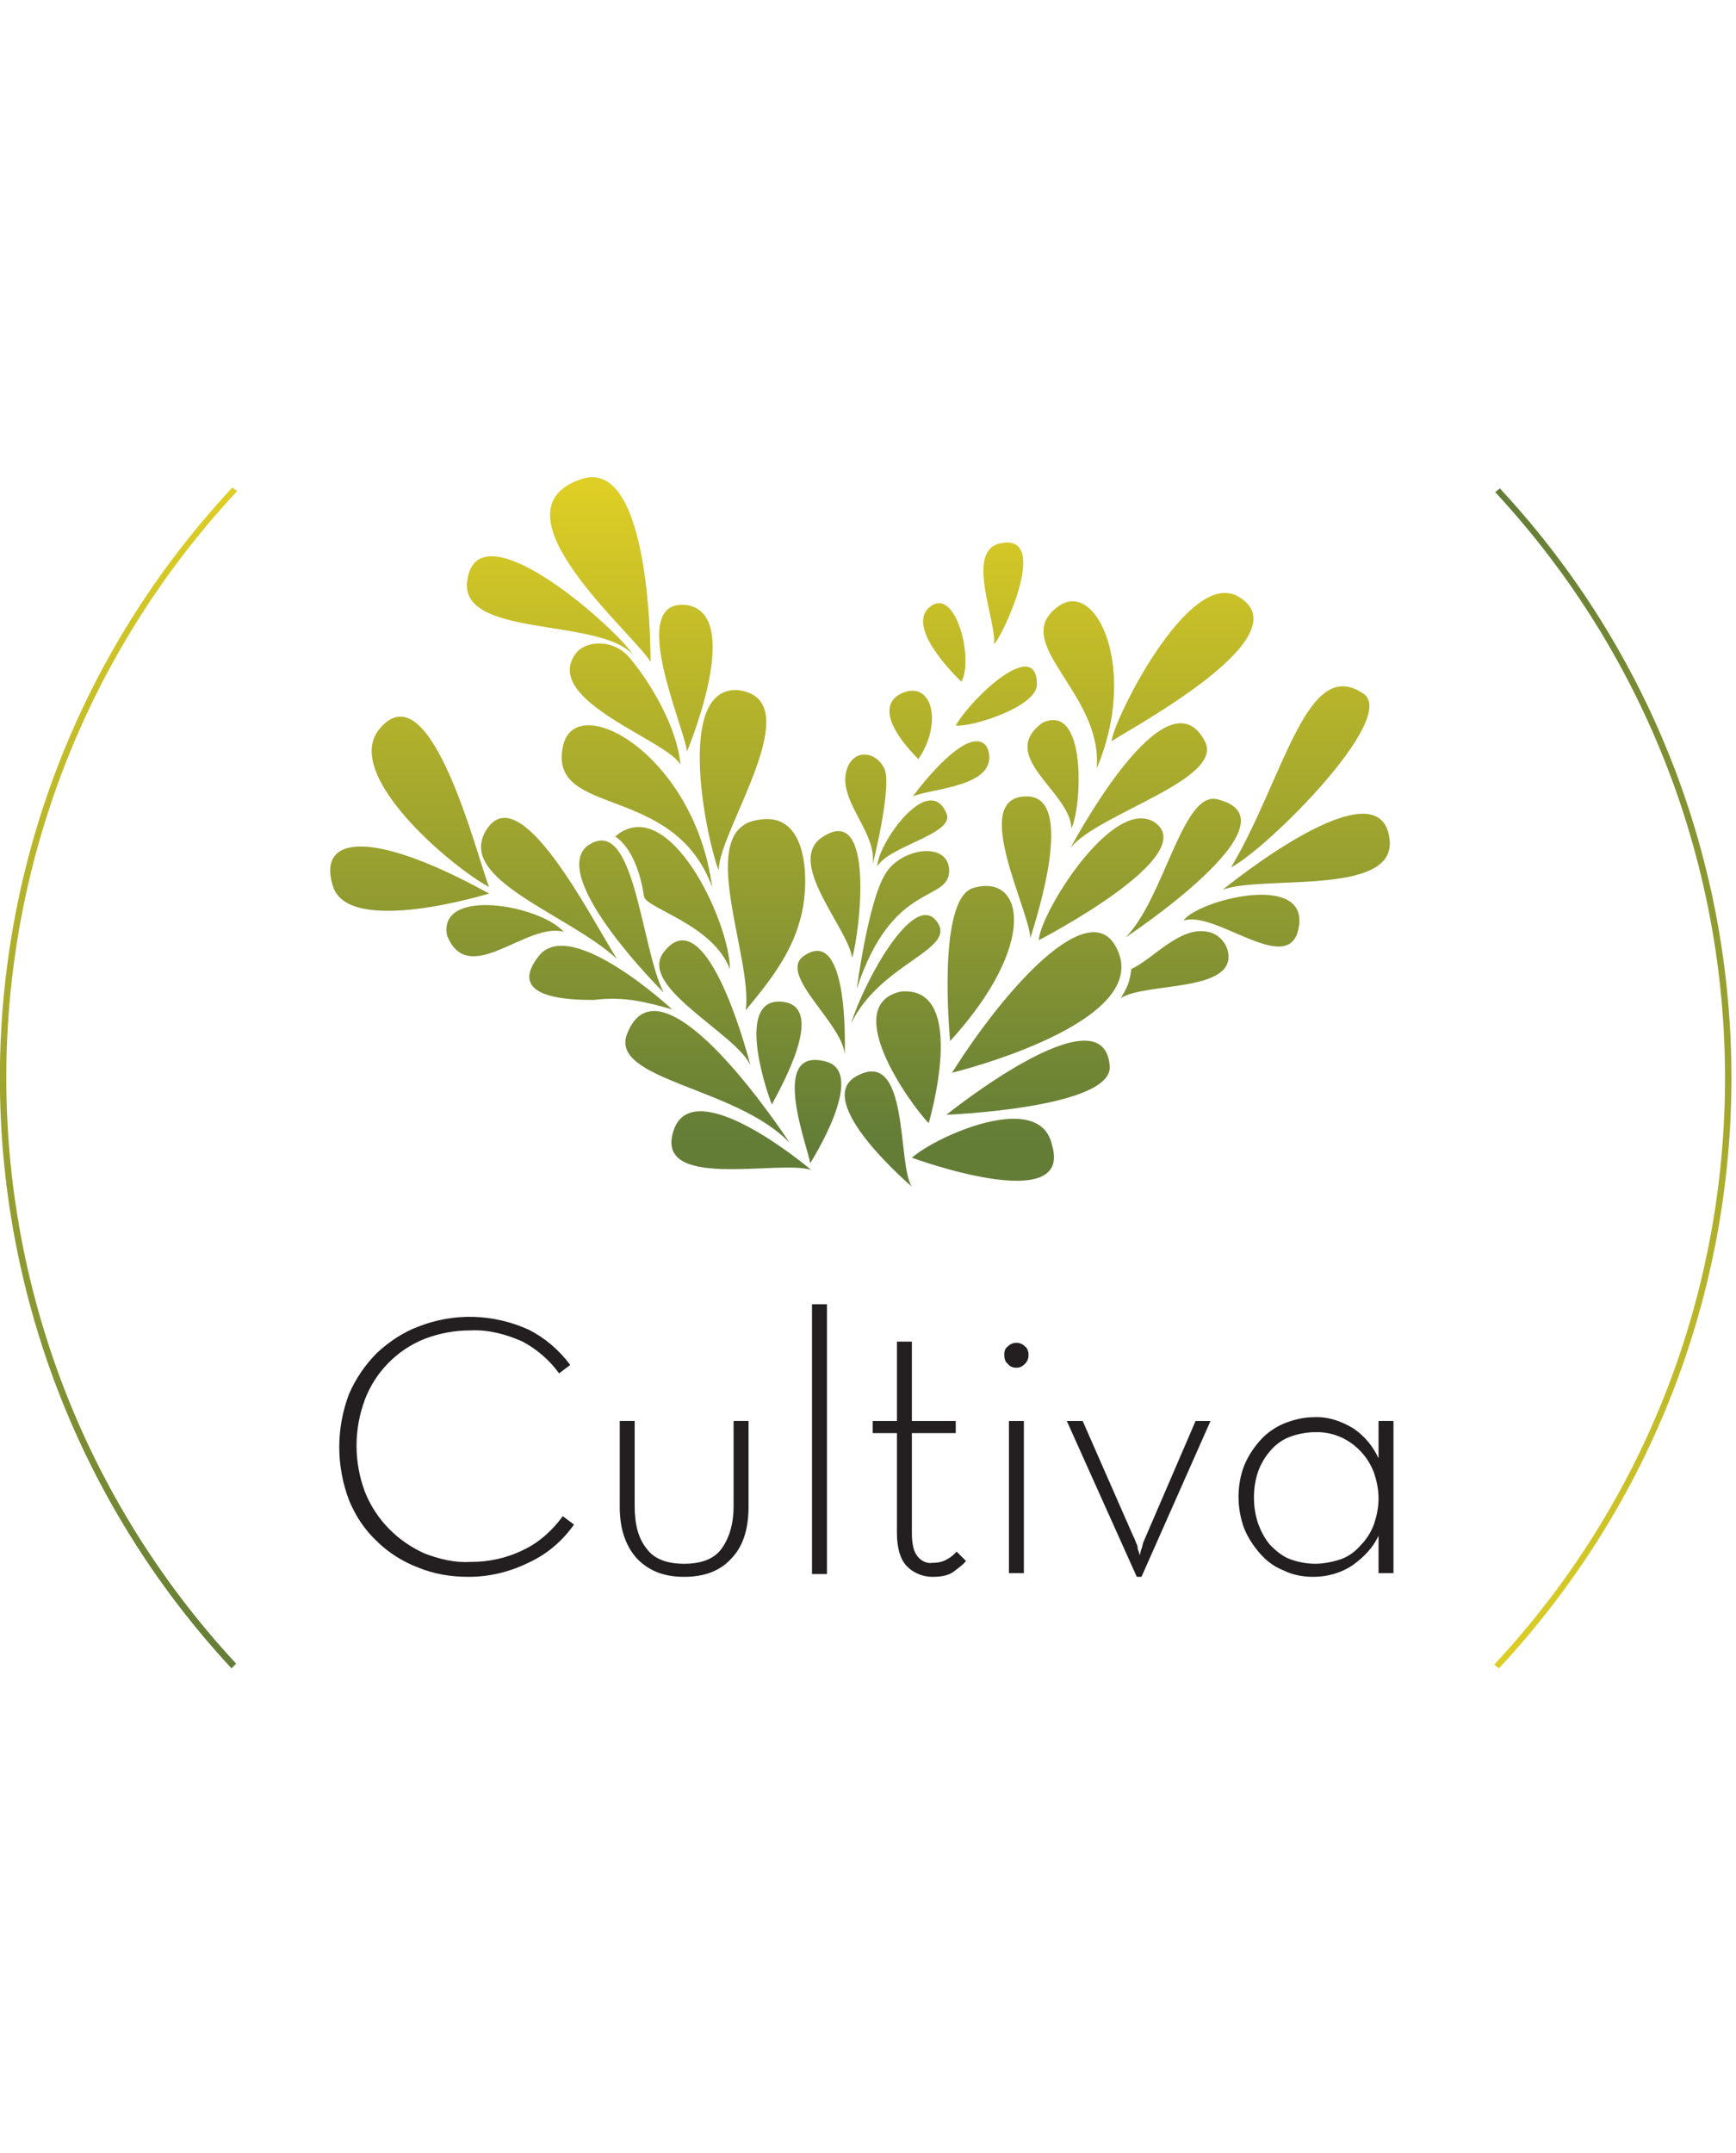 <svg xmlns="http://www.w3.org/2000/svg" version="1" viewBox="0 0 186 186" width="150">
  <path class="logo-cultiva" fill="#231f20" d="M50.2,146.6c-1.9,0-3.7-0.3-5.4-1c-1.6-0.6-3.2-1.6-4.4-2.8c-1.3-1.2-2.3-2.7-3-4.4	c-1.4-3.7-1.4-7.7,0-11.4c0.7-1.6,1.7-3.1,3-4.4c1.3-1.2,2.8-2.2,4.4-2.8c3.8-1.5,8-1.4,11.8,0.3c1.8,0.9,3.3,2.2,4.5,3.8l-1.2,0.9	c-1-1.4-2.4-2.6-3.9-3.4c-1.8-0.8-3.7-1.3-5.6-1.2c-1.7,0-3.3,0.3-4.9,0.9c-3,1.2-5.3,3.6-6.4,6.5c-1.2,3.2-1.2,6.7,0,9.9	c1.2,3,3.5,5.3,6.4,6.6c1.6,0.6,3.2,1,4.9,0.9c2,0,3.9-0.4,5.7-1.3c1.7-0.8,3.1-2.1,4.2-3.6l1.2,0.9c-1.2,1.7-2.8,3.1-4.7,4	C54.6,146.1,52.4,146.6,50.2,146.6z M73.3,146.6c-2.1,0-3.7-0.6-5-1.9c-1.2-1.3-1.9-3.1-1.9-5.6v-9.2h1.6v9.1c0,2,0.4,3.5,1.3,4.6	c0.8,1.1,2.2,1.6,4,1.6c1.8,0,3.2-0.5,4-1.6c0.8-1.1,1.3-2.6,1.3-4.6v-9.1h1.6v9.2c0,2.4-0.6,4.3-1.9,5.6	C77.1,146,75.4,146.6,73.3,146.6z M87,117.4h1.6v28.9H87V117.4z M99.9,146.6c-1,0-2-0.4-2.7-1.1c-0.7-0.7-1.1-1.9-1.1-3.6v-10.7	h-2.6v-1.3h2.6v-8.5h1.6v8.5h4.7v1.3h-4.7v10.7c0,1.2,0.2,2,0.6,2.5c0.4,0.5,1,0.8,1.6,0.7c0.6,0,1.1-0.1,1.6-0.4	c0.4-0.2,0.7-0.5,1-0.8l1,1c-0.4,0.5-0.9,0.8-1.4,1.2C101.5,146.5,100.7,146.6,99.9,146.6z M108.9,124.2c-0.3,0-0.7-0.1-0.9-0.4	c-0.3-0.2-0.4-0.6-0.4-1c0-0.4,0.1-0.7,0.4-0.9c0.5-0.5,1.3-0.5,1.8,0c0.3,0.2,0.4,0.6,0.4,0.9c0,0.4-0.1,0.7-0.4,1	C109.5,124.1,109.2,124.2,108.9,124.2z M108.1,129.9h1.6v16.3h-1.6V129.9z M114.3,129.9h1.7l5.4,12.3c0.1,0.2,0.2,0.4,0.3,0.7	c0.1,0.2,0.2,0.4,0.2,0.7c0.1,0.3,0.2,0.5,0.2,0.7c0.1-0.2,0.1-0.5,0.2-0.7c0.1-0.2,0.1-0.4,0.2-0.7c0.1-0.2,0.2-0.5,0.3-0.7	l5.3-12.3h1.6l-7.4,16.7h-0.5L114.3,129.9z M140.7,146.6c-1.1,0-2.2-0.2-3.2-0.7c-1-0.4-1.8-1-2.5-1.8c-0.7-0.8-1.3-1.7-1.7-2.7	c-0.4-1.1-0.6-2.2-0.6-3.4c0-1.1,0.2-2.3,0.6-3.3c0.4-1,1-1.9,1.7-2.7c0.7-0.8,1.6-1.4,2.5-1.8c1-0.4,2.1-0.7,3.2-0.7	c1.5-0.1,3,0.4,4.3,1.2c1.2,0.8,2.1,1.9,2.7,3.2l0-4h1.6v16.3h-1.6l0-4c-0.6,1.3-1.6,2.3-2.7,3.1	C143.7,146.2,142.2,146.6,140.7,146.6z M140.9,145.2c0.9,0,1.9-0.2,2.8-0.5c0.8-0.3,1.5-0.8,2.1-1.5c0.6-0.6,1.1-1.4,1.4-2.2	c0.3-0.9,0.5-1.8,0.5-2.8c0-1-0.2-1.9-0.5-2.8c-1-2.6-3.5-4.4-6.3-4.3c-0.9,0-1.9,0.2-2.7,0.5c-0.8,0.3-1.5,0.8-2.1,1.5	c-0.6,0.7-1,1.4-1.3,2.2c-0.6,1.8-0.6,3.8,0,5.6c0.3,0.8,0.7,1.6,1.3,2.3c0.6,0.6,1.3,1.2,2.1,1.5C139,145,140,145.2,140.9,145.2	L140.9,145.2z"/>
  <linearGradient id="a" x1="92" x2="92" y1="100" y2="30" gradientUnits="userSpaceOnUse">
    <stop offset="0" stop-color="#637d37"/>
    <stop offset="1" stop-color="#dece25"/>
  </linearGradient>
  <path class="logo-cultiva-icon" fill="url(#a)" d="M99.5,98c-2.1-2.2-9.5-12.6-3-14.1C103.9,83.2,99.5,98,99.5,98z M119.5,79	c-2.9-5.1-11.5,4.1-17.5,13.6C102,92.6,124.2,87.2,119.5,79z M104.3,72.8c-4,1.1-2.5,16.4-2.5,16.4	C111.3,78.8,109.7,71.2,104.3,72.8z M123.6,65.7c-4.5-2.6-12.2,9.9-12.3,12.7C111.3,78.4,129.1,69.2,123.6,65.7z M110.2,63	c-6.5-0.3,0.1,12.1,0.2,15.2C110.3,78.2,115.6,63.3,110.2,63z M129.1,57.1c-3.8-7.3-12.6,8.1-14.4,11.4	C117.7,64.8,131.2,61.2,129.1,57.1z M114.8,66.4c1.1-2.2,1.7-13.5-3.1-11.3C106.8,58.7,114.6,62.4,114.8,66.4z M132.7,41.6	c-5.4-3.2-13.6,13.7-13.6,15.5C120,56.3,140,45.9,132.7,41.6z M117.5,60C117.5,60,117.5,60,117.5,60C117.5,60,117.5,60,117.5,60	L117.5,60z M117.5,60c4.5-10.5,0-20.5-4.2-17.3C108.1,46.6,118.2,51.9,117.5,60z M72.9,59.6c-0.3-3.9-3.2-8.8-5.4-11.4	c-1.7-2.1-4.8-2-5.9-0.4C58.2,52.8,71.6,57,72.9,59.6z M79.9,85.9c2.4-2.9,4.8-5.9,5.8-9.6c1-3.2,1.3-11.8-4.4-10.8	C74.3,66.4,80.7,80.2,79.9,85.9z M65.9,67.3c0,0,2.3,1.1,3.1,6.4c0.2,1.3,7.4,3,9.2,7.8C78.2,76.4,71.6,62.4,65.9,67.3z M77,70.9	c0-4.3,10-18.4,2-19.3C72.2,51.3,75.8,68,77,70.9z M76.3,72.7c-1.9-14.3-14.8-21.3-16-15C58.8,65.3,72.2,61.5,76.3,72.7z M73.6,42.5	c-6.6-0.8-0.2,13.2,0,15.7C73.6,58.2,79.8,43.5,73.6,42.5z M62.3,29c-10.2,3.4,5.9,16.8,7.4,19.6C69.7,48.6,69.9,26.5,62.3,29z M67.8,47.8c-1.6-2.6-15.3-14.9-17.5-8.9C47.7,46.3,64,43.6,67.8,47.8z M72.2,98.7c-2.3,6.6,11.2,3.2,14.7,4.3	C83.8,100.4,74.1,93.3,72.2,98.7z M83.9,85c-5-0.6-2.1,8.7-1.2,11C83.8,93.9,88.5,85.6,83.9,85z M84.6,100.1	c0,0-13.7-21.1-17.4-11.7C65.2,93.4,78.9,94.1,84.6,100.1z M88.5,91.4c-6.3-1.7-1.8,9.5-1.7,10.9C86.8,102.3,93,92.6,88.5,91.4z M71.1,84c-2.5-4.9-3.1-19.6-8.3-15.6C59,72,71.1,84,71.1,84z M57.8,80c-3.8,4.7,3.4,4.8,5.8,4.8c3.3-0.4,5.5,0.2,8.4,1	C71.9,85.7,61.3,75.9,57.8,80z M52.1,66.6c-3.3,5.3,8.8,9,14,13.8C63.3,76,55.7,60.8,52.1,66.6z M60.4,77.5	c-2.6-2.9-13.5-4.8-12.5,0.4C50.2,83.6,56.4,76.4,60.4,77.5z M35.7,72.7c1.8,5.3,16.7,0.7,16.7,0.7C39.7,66.4,33.9,67.2,35.7,72.7z M52.4,72.7c-1.3-3.3-6.2-23.2-11.6-17.1C36.3,60.5,48.6,70.7,52.4,72.7z M97.7,101.7c0,0,17.4,6.4,15-1.4	C111.4,94.4,100.3,99.4,97.7,101.7z M101.4,97.1c0,0,17.8-0.7,17.5-5.2C118.3,83.5,101.4,97.1,101.4,97.1z M129.4,77.5	c-3-0.6-5.7,2.8-8.2,4c0,0,0,0.5-0.3,1.5c-0.1,0.4-0.8,1.6-0.8,1.6c2.6-1.7,12.1-0.6,11.5-4.8C131.4,78.6,130.5,77.7,129.4,77.5z M130.4,63.3c-3.7-0.9-5.7,10.7-9.8,14.8C120.6,78.1,139.7,65.5,130.4,63.3z M126.8,76.3c3.5-1.2,11.7,6.5,12.4,0.4	C139.8,71.1,128.2,74.2,126.8,76.3z M146.1,52c-6.1-4.2-8.5,9-14.2,18.6C135.9,68.5,149.8,54.6,146.1,52z M148.9,67.8	c-0.7-8.9-17.9,5.2-17.9,5.2C135.1,71.4,149.3,73.7,148.9,67.8z M106.5,46.7c0.9-0.8,6.2-12.1,0.6-10.8	C103.4,36.8,106.8,44.2,106.5,46.7z M103,50.7c1.4-2.4-0.7-10.7-3.6-7.8C97.2,45.3,103,50.7,103,50.7z M111.1,51	c0-5.1-6.9,1.3-8.7,4.4C104.1,55.6,111.1,53.4,111.1,51z M98.4,59L98.4,59c2.7-4,1.4-8.6-1.9-7C94.2,53.2,95.4,56,98.4,59z M105.9,58.1c-0.1-0.3-0.2-0.5-0.4-0.7c-2-1.7-6.6,4.1-7.7,5.6C99.8,62.1,106.9,62,105.9,58.1z M91.7,93c-4.7,2.7,6,11.8,6,11.8	C96.1,102.5,97.5,89.7,91.7,93z M86.1,80.1c-2.8,2,4.3,7.3,4.4,10.6C90.5,90.7,91.1,76.6,86.1,80.1z M100.3,76.3	c-2.5-3.1-7.8,6.7-9.1,11l0,0C94.4,80.7,102.8,79.4,100.3,76.3z M101.7,71c0-3.3-5.3-2.5-6.9,0.4c-1.8,3-3,12.2-3,12.2	C95.6,72,101.6,74.4,101.7,71z M88.2,67.3c-4.2,2.6,2.7,9.8,3.1,13C92.1,77.7,93.8,63.7,88.2,67.3z M93.5,70.3c0,0,2.2-8.7,1.2-10.4	c-0.9-1.7-3.1-2-3.9,0C89.5,63.3,94,66.7,93.5,70.3z M80.4,91.8c0,0-4.6-18.3-9.3-12.1C68.3,83.4,78.9,88.4,80.4,91.8z M94,70.5	c1.2-2.2,8.4-3.5,7.4-5.7C99.5,60.3,94,68.1,94,70.5z"/>
  <linearGradient id="b" x1="-1416" x2="-1289" y1="1111" y2="1111" gradientTransform="matrix(0 1 1 0 -939 1446)" gradientUnits="userSpaceOnUse">
    <stop offset="0" stop-color="#637d37"/>
    <stop offset="1" stop-color="#dece25"/>
  </linearGradient>
  <path fill="url(#b)" d="M160.6,156.4l-0.5-0.4c32.9-35.3,33-90.1,0.1-125.6l0.5-0.4C193.8,65.6,193.8,120.8,160.6,156.4z"/>
  <linearGradient id="c" x1="-906" x2="-779" y1="-1207" y2="-1207" gradientTransform="matrix(0 -1 -1 0 -1194 -749)" gradientUnits="userSpaceOnUse">
    <stop offset="0" stop-color="#637d37"/>
    <stop offset="1" stop-color="#dece25"/>
  </linearGradient>
  <path fill="url(#c)" d="M24.8,156.4C-8.3,120.7-8.3,65.5,24.9,29.9l0.5,0.4c-32.9,35.3-33,90.1-0.1,125.6L24.8,156.4z"/>
</svg>
